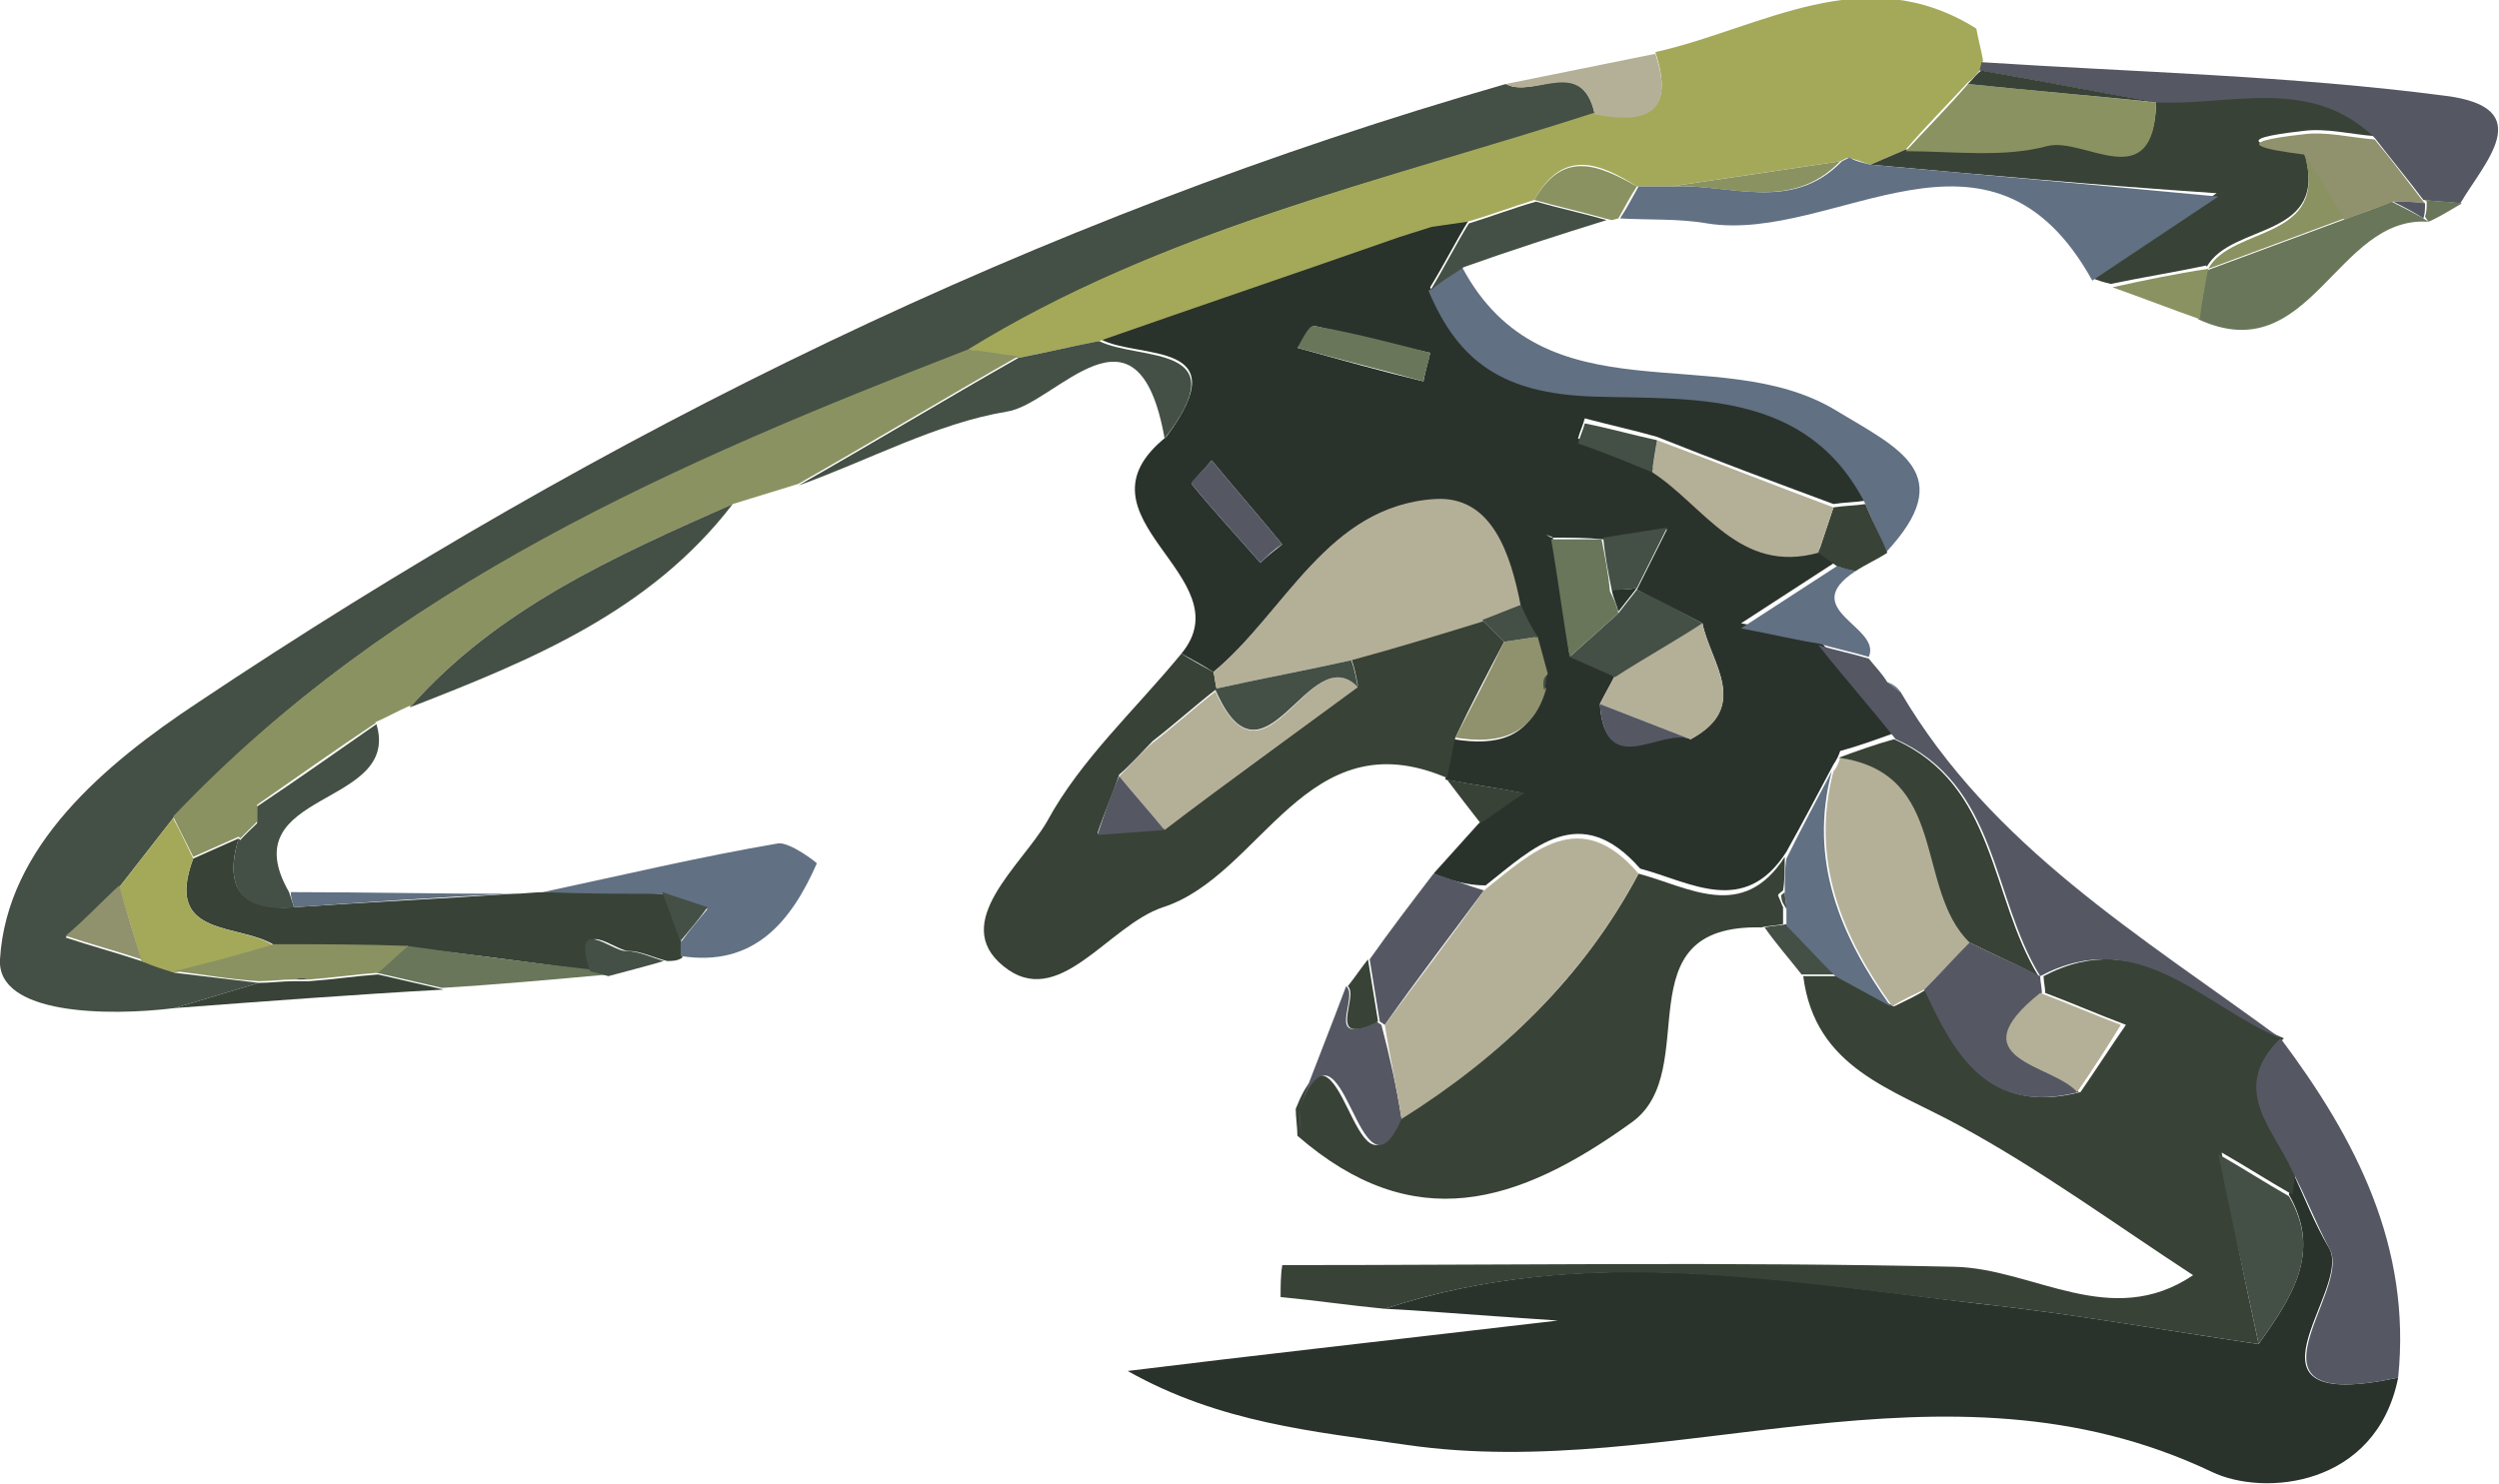   <svg
    version="1.1"  
    xmlns="http://www.w3.org/2000/svg"
    x="0px"
    y="0px"
    viewBox="0 0 148.7 88.3"
  >
    <defs>
      <style>
        .st0 {
          fill: #2a322c;
        }
        .st1 {
          fill: #444f45;
        }
        .st2 {
          fill: #384236;
        }
        .st3 {
          fill: #a4a95a;
        }
        .st4 {
          fill: #8a9261;
        }
        .st5 {
          fill: #617082;
        }
        .st6 {
          fill: #555863;
        }
        .st7 {
          fill: #69765a;
        }
        .st8 {
          fill: #b4b098;
        }
        .st9 {
          fill: #8f926c;
        }
      </style>
    </defs>
    <g>
      <path
        class="st0"
        d="M85.3,52c0.9-1,1.8-2,2.7-3c0.9-0.6,1.7-1.2,2.6-1.8c-1.5-0.3-3-0.5-4.6-0.8l0.2-0.3c0,0-0.2,0.3-0.2,0.3
		c0.2-0.8,0.3-1.6,0.5-2.4c2.5,0.4,4.6,0,5.3-2.9c0.1-0.3,0.1-0.6,0.2-0.9c-0.2-0.7-0.4-1.5-0.6-2.2c-0.3-0.6-0.6-1.2-1-1.8
		c-0.6-3.1-1.6-6.6-5.1-6.4C79,30.1,76.5,36.5,72.2,40c-0.6-0.4-1.2-0.7-1.9-1.1c3.8-4.6-6.9-8.1-0.9-12.9c4.3-5.8-1.6-4.6-3.9-5.8
		c6-2.1,11.9-4.1,17.9-6.2c0.6-0.2,1.3-0.4,1.9-0.6c0.7-0.1,1.4-0.2,2.1-0.3c-0.8,1.3-1.5,2.7-2.3,4c1.8,4.4,4.4,6.1,9.7,6.3
		c5.7,0.2,12.8-0.5,16.2,6.4c-0.6,0.1-1.3,0.1-1.9,0.2c-3.5-1.3-7-2.6-10.5-4c-1.4-0.4-2.8-0.7-4.3-1.1c-0.1,0.4-0.3,0.8-0.4,1.2
		c1.5,0.6,2.9,1.2,4.4,1.7c3.1,2.1,5.1,6.2,9.9,4.8c0.4,0.3,0.7,0.5,1.1,0.8c-1.7,1.1-3.4,2.2-5.7,3.7c2.1,0.4,3.4,0.6,4.6,0.9
		c1.5,1.9,3.1,3.7,4.6,5.6c-1.1,0.4-2.2,0.8-3.3,1.1c-0.1,0.3-0.2,0.5-0.4,0.8c-0.9,1.7-1.8,3.4-2.8,5.2c-2.5,3.9-5.7,1.8-8.7,1
		c-3.6-4.1-6.4-1.2-9.2,1C87.3,52.7,86.3,52.4,85.3,52z M92.4,32c-0.1-0.1-0.3-0.1-0.4-0.2C92.1,31.9,92.2,32,92.4,32
		c0.3,2.4,0.7,4.7,1,7c0.9,0.4,1.8,0.8,2.7,1.2c-0.3,0.6-0.6,1.1-0.9,1.7c0.3,4.5,3.6,1.3,5.4,2.1c3.6-2,1.2-4.5,0.7-6.9
		c-1.3-0.7-2.6-1.3-3.9-2c0.6-1.2,1.2-2.4,1.8-3.6c-1.3,0.2-2.5,0.4-3.8,0.6C94.4,32,93.4,32,92.4,32z M84.7,22.7
		c0.1-0.6,0.3-1.2,0.4-1.7c-2.3-0.5-4.6-1.1-6.9-1.6c-0.2,0-0.6,0.9-1,1.3C79.7,21.4,82.2,22.1,84.7,22.7z M75,33.5
		c0.4-0.4,0.8-0.7,1.3-1.1c-1.4-1.7-2.8-3.3-4.2-5c-0.4,0.5-1.2,1.3-1.2,1.4C72.2,30.4,73.6,31.9,75,33.5z"
      />
      <path
        class="st0"
        d="M142.7,82c-1.3,6.5-8,7.1-11.1,5.6c-16-7.6-32.1,0.7-47.9-1.6c-5.5-0.8-11.1-1.3-16.6-4.4
		c7.3-0.9,14.5-1.7,25.6-3c-6-0.4-8.1-0.6-10.3-0.7c11.8-3.9,23.6-1.7,35.4-0.3c5.6,0.6,11.1,1.6,16.6,2.4c1.9-2.7,3.8-5.4,1.8-8.9
		c0.1-0.5,0.1-1,0.2-1.4c0.7,1.5,1.3,3.1,2.2,4.6C140,76.8,132.3,84.2,142.7,82z"
      />
      <path
        class="st1"
        d="M10.4,60c-4,0.5-10.6,0.4-10.4-2.9c0.4-6.7,6.2-11.6,11.8-15.3C35.9,25.7,61.7,13,89.6,5
		c1.7,0.9,4.5-1.8,5.3,1.8c-12.7,4-25.8,6.9-37.3,14.1c-17.3,6.7-34.3,13.9-47.3,27.8c-1.1,1.4-2.1,2.7-3.2,4.1c-1.1,1-2.1,2-3.2,3
		c1.5,0.5,3,0.9,4.5,1.4c0.7,0.2,1.3,0.4,2,0.7c1.7,0.2,3.3,0.4,5,0.6C13.7,59,12.1,59.5,10.4,60z"
      />
      <path
        class="st2"
        d="M134.4,80c-5.5-0.8-11.1-1.8-16.6-2.4C106,76.3,94.2,74,82.4,77.9c-2.1-0.2-4.1-0.5-6.2-0.7
		c0-0.6,0-1.3,0.1-1.9c13.3,0,26.7-0.2,40,0.1c4.7,0.1,9.3,3.8,14.2,0.5c-4.6-3-9.1-6.3-13.9-8.9c-4-2.2-8.6-3.4-9.3-8.9
		c0.7,0,1.3,0,2,0c1.1,0.6,2.2,1.2,3.4,1.8c0.6-0.3,1.3-0.6,1.9-1c1.8,3.9,3.8,7.5,9.2,6.1c0.9-1.3,1.8-2.7,2.7-4
		c-1.6-0.6-3.2-1.3-4.8-1.9c0-0.3-0.1-0.7-0.1-1l0,0c5.9-3.1,9.7,1.8,14.3,3.7c0,0,0,0,0,0c-3.1,2.9-0.3,5.3,0.7,7.9
		c-0.1,0.5-0.1,1-0.2,1.4c-1.4-0.8-2.8-1.7-4.2-2.5C132.8,72.6,133.6,76.3,134.4,80z"
      />
      <path
        class="st3"
        d="M57.6,20.8c11.5-7.1,24.6-10,37.3-14.1c3,0.6,4.8,0.1,3.6-3.6c6.3-1.4,12.4-5.6,19.1-1.4c0,0,0,0,0,0
		c0.1,0.6,0.3,1.3,0.4,1.9c-0.1,0.2-0.1,0.3-0.1,0.5c-0.3,0.3-0.5,0.6-0.8,0.8c-1.2,1.3-2.5,2.6-3.7,4c-0.7,0.3-1.4,0.6-2.1,0.9
		c-0.4-0.1-0.8-0.3-1.3-0.4c0,0-0.1,0-0.1,0l-0.4,0.2c-3.4,0.5-6.7,1-10.1,1.5c-0.7,0-1.3,0-2,0c-2.2-1.4-4.4-2.3-6.1,0.8
		c-1.3,0.4-2.6,0.9-4,1.3c-0.7,0.1-1.4,0.2-2.1,0.3c-0.6,0.2-1.3,0.4-1.9,0.6c-6,2.1-11.9,4.1-17.9,6.2c-1.6,0.3-3.2,0.7-4.8,1
		C59.6,21.1,58.6,21,57.6,20.8z"
      />
      <path
        class="st2"
        d="M97.5,52c3,0.8,6.2,2.9,8.7-1c0,0.7,0,1.4-0.1,2c-0.1,0.1-0.3,0.2-0.3,0.3c0.1,0.2,0.2,0.5,0.3,0.7
		c0,0.3,0,0.7,0,1c-0.4,0.1-0.9,0.1-1.3,0.2c-8.4-0.2-3.4,8.5-7.7,11.6c-6.8,4.9-13,6.8-19.9,0.8c0-0.5-0.1-1.1-0.1-1.6c0,0,0,0,0,0
		c2.7-6.8,3.5,6.5,6.1,0.6C89.3,62.9,94.2,58.2,97.5,52z"
      />
      <path
        class="st2"
        d="M70.3,38.9c0.6,0.4,1.2,0.7,1.9,1.1c0.1,0.3,0.1,0.7,0.2,1c-1.3,1-2.5,2.1-3.8,3.1c-0.7,0.7-1.3,1.4-2,2l0,0
		c-0.4,1.2-0.9,2.3-1.3,3.5c1.3-0.1,2.7-0.2,4-0.3c3.8-2.8,7.7-5.6,11.5-8.5c-0.1-0.5-0.2-1.1-0.4-1.6c2.6-0.8,5.2-1.6,7.8-2.3
		c0.4,0.4,0.8,0.8,1.3,1.3c-1,1.9-2,3.8-2.9,5.7c-0.2,0.8-0.3,1.6-0.5,2.4c-8.4-3.6-11,5.8-16.9,7.7c-3.3,1.1-6.2,6.2-9.5,3.5
		c-3.2-2.6,1.1-6,2.6-8.6C64.3,45.2,67.6,42.2,70.3,38.9z"
      />
      <path
        class="st4"
        d="M57.6,20.8c1,0.1,2,0.3,3,0.4c-4.4,2.5-8.7,5.1-13.1,7.6c-1.3,0.4-2.6,0.8-3.9,1.2c-7,3.1-14,6.2-19.2,12.1
		c0,0,0-0.1,0-0.1c-0.7,0.3-1.4,0.7-2.1,1c0,0,0.1,0,0.1,0c-2.4,1.6-4.8,3.3-7.1,4.9c0,0.3,0,0.7,0,1l0,0c-0.3,0.3-0.7,0.7-1,1
		l-0.1-0.1c-0.9,0.4-1.8,0.8-2.7,1.2c-0.4-0.8-0.8-1.6-1.2-2.4C23.4,34.8,40.3,27.5,57.6,20.8z"
      />
      <path
        class="st5"
        d="M111,30c-3.5-6.9-10.5-6.2-16.3-6.4c-5.2-0.2-7.9-2-9.7-6.3c0.7-0.5,1.4-0.9,2-1.4c4.9,9.2,15.2,4.3,22.2,8.5
		c3.8,2.3,7.4,3.8,3,8.5C111.9,31.9,111.4,31,111,30z"
      />
      <path
        class="st2"
        d="M111.3,9.8c0.7-0.3,1.4-0.6,2.1-0.9c2.8,0,5.8,0.4,8.4-0.3c2.2-0.6,6.4,3.1,6.5-2.6c4.4,0.2,9.2-1.5,13,2.1
		c-1.4-0.1-2.9-0.5-4.3-0.3c-4.5,0.5-2.3,0.9,0.1,1.2c1.6,5.3-4.3,4.2-5.8,6.9l0-0.1c-1.9,0.4-3.8,0.7-5.7,1.1
		c-0.4-0.1-0.8-0.2-1.2-0.4c2.4-1.6,4.8-3.2,7.5-5C124.5,11,117.9,10.4,111.3,9.8z"
      />
      <path
        class="st6"
        d="M141.3,8.2c-3.8-3.7-8.6-1.9-13-2.1l0,0c-3.5-0.6-7-1.3-10.5-1.9c0-0.2,0.1-0.3,0.1-0.5
		c9.2,0.6,18.4,0.8,27.6,2c5.6,0.7,2.3,4,0.9,6.4c-0.8-0.1-1.5-0.1-2.2-0.2C143.3,10.7,142.3,9.5,141.3,8.2z"
      />
      <path
        class="st6"
        d="M136.4,69.7c-1.1-2.5-3.8-4.9-0.7-7.9c4.5,6,7.8,12.4,7,20.2c-10.3,2.2-2.6-5.2-4.1-7.7
		C137.8,72.8,137.2,71.2,136.4,69.7z"
      />
      <path
        class="st6"
        d="M135.7,61.8c-4.6-1.9-8.4-6.8-14.3-3.7c-2.9-4.7-2.5-11.4-8.6-14.1c-1.5-1.9-3.1-3.7-4.6-5.6
		c1,0.3,2,0.5,3,0.8c0.4,0.5,0.8,0.9,1.1,1.4c0.3,0.2,0.5,0.4,0.8,0.6C118.5,50.4,127.4,55.7,135.7,61.8z"
      />
      <path
        class="st5"
        d="M111.3,9.8c6.6,0.6,13.3,1.2,20.7,1.9c-2.7,1.8-5.1,3.4-7.5,5c-6.1-11-15.3-2.2-22.9-3.4
		c-1.7-0.3-3.5-0.2-5.2-0.3c0.4-0.6,0.7-1.2,1.1-1.9c0.7,0,1.3,0,2,0c3.4-0.2,7.1,1.6,10.1-1.5c0,0,0.4-0.2,0.4-0.2s0.1,0,0.1,0
		C110.4,9.6,110.9,9.7,111.3,9.8z"
      />
      <path
        class="st2"
        d="M11.5,51.1c0.9-0.4,1.8-0.8,2.7-1.2c-0.9,3,0.2,4.3,3.3,4.1c4.3-0.3,8.6-0.5,13-0.8c0.6,0,1.3-0.1,1.9-0.1
		c2.4,0,4.7,0,7.1,0.1c0.4,1,0.7,2,1.1,3c0,0.3,0,0.6,0,0.8c-0.3,0.2-0.6,0.2-0.9,0.2c-0.8-0.2-1.6-0.6-2.3-0.6
		c-0.8,0-3.2-2.2-2.1,1.2c-3.6-0.5-7.3-1-10.9-1.4c-2.7,0-5.3,0-8-0.1C14.3,54.9,9.7,55.9,11.5,51.1z"
      />
      <path
        class="st1"
        d="M47.5,28.9c4.4-2.5,8.7-5.1,13.1-7.6c1.6-0.3,3.2-0.7,4.8-1c2.4,1.2,8.3,0.1,3.9,5.8c-1.6-9-6.5-2-9.4-1.6
		C55.7,25.2,51.7,27.4,47.5,28.9z"
      />
      <path
        class="st5"
        d="M40.5,56.9c0-0.3,0-0.6,0-0.8c0.5-0.7,1.1-1.4,1.6-2c-0.9-0.3-1.8-0.6-2.7-0.9c-2.4,0-4.7,0-7.1-0.1
		c4.7-1,9.3-2.1,14-2.9c0.7-0.1,2.4,1.2,2.3,1.2C47.1,54.8,44.9,57.6,40.5,56.9z"
      />
      <path
        class="st1"
        d="M24.4,42.1c5.2-5.9,12.2-9,19.2-12.1C38.7,36.4,31.6,39.3,24.4,42.1z"
      />
      <path
        class="st7"
        d="M144.5,13.2c-5.5-0.4-7,8.9-13.7,5.8c0.2-1,0.4-2,0.5-3c0,0,0,0.1,0,0.1c2.7-1,5.4-2,8.1-3
		c1-0.4,2-0.7,2.9-1.1c0.6,0.3,1.2,0.6,1.9,1L144.5,13.2z"
      />
      <path
        class="st2"
        d="M10.4,60c1.7-0.5,3.3-1,5-1.5c0.7,0,1.4-0.1,2.1-0.1c0.3,0,0.6,0,0.9,0c1.4-0.1,2.7-0.3,4.1-0.4
		c1.3,0.3,2.6,0.6,3.9,0.9C21,59.2,15.7,59.6,10.4,60z"
      />
      <path
        class="st1"
        d="M17.5,54c-3.1,0.3-4.2-1.1-3.3-4.1c0,0,0.1,0.1,0.1,0.1c0.3-0.3,0.7-0.7,1-1c0,0,0,0,0,0c0-0.3,0-0.7,0-1
		c2.4-1.6,4.8-3.3,7.1-4.9c1.5,5-8.7,3.9-5.2,10C17.3,53.4,17.4,53.7,17.5,54z"
      />
      <path
        class="st6"
        d="M83.4,66.6c-2.6,5.9-3.4-7.4-6.1-0.6c0.9-2.4,1.9-4.9,2.8-7.3c0.8,0.6-1.4,3.7,1.8,2.1l0.3,0.2
		C82.7,62.9,83.1,64.7,83.4,66.6z"
      />
      <path
        class="st7"
        d="M26.3,58.8c-1.3-0.3-2.6-0.6-3.9-0.9c0.6-0.5,1.2-1.1,1.8-1.6c3.6,0.5,7.3,1,10.9,1.4c0.4,0.1,0.7,0.2,1.1,0.3
		C32.9,58.3,29.6,58.6,26.3,58.8z"
      />
      <path
        class="st6"
        d="M85.3,52c1,0.3,2,0.7,3,1c-2,2.7-4,5.3-5.9,8c0,0-0.3-0.2-0.3-0.2c-0.2-1.2-0.4-2.5-0.6-3.7
		C82.7,55.4,84,53.7,85.3,52z"
      />
      <path
        class="st8"
        d="M98.5,3.2c1.2,3.6-0.6,4.2-3.6,3.6c-0.8-3.5-3.6-0.9-5.3-1.8C92.6,4.4,95.5,3.8,98.5,3.2z"
      />
      <path
        class="st1"
        d="M87.1,15.9c-0.7,0.5-1.4,0.9-2,1.4c0.8-1.3,1.5-2.7,2.3-4c1.3-0.4,2.6-0.9,4-1.3c1.4,0.4,2.8,0.7,4.2,1.1
		C92.7,14,89.9,14.9,87.1,15.9z"
      />
      <path
        class="st5"
        d="M111.2,39.1c-1-0.3-2-0.5-3-0.8c-1.3-0.2-2.5-0.5-4.6-0.9c2.3-1.5,4-2.6,5.7-3.7c0.4,0.1,0.8,0.2,1.1,0.3
		C106.9,36.3,112,37.3,111.2,39.1z"
      />
      <path
        class="st5"
        d="M17.5,54c-0.1-0.3-0.2-0.6-0.2-0.9c4.4,0,8.8,0.1,13.1,0.1C26.1,53.4,21.8,53.7,17.5,54z"
      />
      <path
        class="st4"
        d="M95.5,13c-1.4-0.4-2.8-0.7-4.2-1.1c1.7-3,3.8-2.1,6.1-0.8c-0.4,0.6-0.7,1.2-1.1,1.9c0,0-0.4,0.1-0.4,0.1
		L95.5,13z"
      />
      <path
        class="st4"
        d="M131.4,16c-0.2,1-0.4,2-0.5,3c-1.7-0.6-3.5-1.3-5.2-1.9C127.5,16.7,129.4,16.3,131.4,16z"
      />
      <path
        class="st2"
        d="M86.1,46.4c1.5,0.3,3,0.5,4.6,0.8c-0.9,0.6-1.7,1.2-2.6,1.8C87.4,48.1,86.7,47.2,86.1,46.4z"
      />
      <path
        class="st2"
        d="M110.4,34c-0.4-0.1-0.8-0.2-1.1-0.3c-0.4-0.3-0.7-0.5-1.1-0.8c0.3-0.9,0.6-1.8,0.9-2.7
		c0.6-0.1,1.3-0.1,1.9-0.2c0.4,1,0.9,1.9,1.3,2.9C111.7,33.3,111,33.6,110.4,34z"
      />
      <path
        class="st1"
        d="M105,55.2c0.4-0.1,0.9-0.1,1.3-0.2c1,1,1.9,2,2.9,3c-0.7,0-1.3,0-2,0C106.5,57.1,105.7,56.2,105,55.2z"
      />
      <path
        class="st1"
        d="M36.2,58.1c-0.4-0.1-0.7-0.2-1.1-0.3c-1.1-3.4,1.3-1.2,2.1-1.2c0.8,0,1.6,0.4,2.3,0.6
		C38.5,57.5,37.3,57.8,36.2,58.1z"
      />
      <path
        class="st2"
        d="M81.4,57.1c0.2,1.2,0.4,2.5,0.6,3.7c-3.2,1.6-1.1-1.5-1.8-2.1C80.6,58.2,81,57.6,81.4,57.1z"
      />
      <path
        class="st7"
        d="M144.3,11.9c0.7,0.1,1.5,0.1,2.2,0.2c-0.7,0.4-1.3,0.8-2,1.1c0,0-0.2-0.3-0.2-0.3c0.1-0.3,0.1-0.6,0.1-0.9
		L144.3,11.9z"
      />
      <path
        class="st6"
        d="M77.3,66c0,0.5,0.1,1.1,0.1,1.6C77.4,67.1,77.4,66.6,77.3,66z"
      />
      <path
        class="st1"
        d="M22.4,43.1c0.7-0.3,1.4-0.7,2.1-1C23.8,42.4,23.1,42.8,22.4,43.1z"
      />
      <path
        class="st6"
        d="M117.6,1.8C117.6,1.8,117.6,1.8,117.6,1.8C117.6,1.8,117.6,1.8,117.6,1.8z"
      />
      <path
        class="st5"
        d="M113.1,41.2c-0.3-0.2-0.5-0.4-0.8-0.6C112.6,40.7,112.9,40.9,113.1,41.2z"
      />
      <path
        class="st8"
        d="M82.4,61c2-2.7,4-5.3,5.9-8c2.9-2.3,5.7-5.1,9.2-1c-3.3,6.2-8.2,10.9-14.1,14.6C83.1,64.7,82.7,62.9,82.4,61z"
      />
      <path
        class="st8"
        d="M88.2,37c-2.6,0.8-5.2,1.6-7.8,2.3c-2.7,0.6-5.4,1.1-8.1,1.7c0,0,0.1,0,0.1,0c-0.1-0.3-0.1-0.7-0.2-1
		c4.3-3.6,6.8-9.9,13.2-10.3c3.4-0.2,4.5,3.3,5.1,6.4C89.7,36.4,89,36.7,88.2,37z"
      />
      <path
        class="st8"
        d="M114.5,58.9c-0.6,0.3-1.3,0.6-1.9,1c-3-4.2-4.9-8.7-3.5-14c0.2-0.2,0.3-0.5,0.4-0.8c6.5,0.9,4.5,7.8,7.8,11
		C116.3,57,115.4,58,114.5,58.9z"
      />
      <path
        class="st2"
        d="M117.2,56.1c-3.3-3.2-1.2-10.1-7.8-11c1.1-0.4,2.2-0.8,3.3-1.1c6.1,2.7,5.7,9.4,8.6,14.1c0,0,0,0,0,0
		C120,57.4,118.6,56.8,117.2,56.1z"
      />
      <path
        class="st8"
        d="M109.1,30.2c-0.3,0.9-0.6,1.8-0.9,2.7c-4.7,1.3-6.8-2.8-9.9-4.8c0.1-0.6,0.2-1.2,0.3-1.9
		C102.1,27.5,105.6,28.9,109.1,30.2z"
      />
      <path
        class="st8"
        d="M101.3,37.1c0.5,2.4,2.9,5-0.7,6.9c-1.8-0.7-3.6-1.4-5.4-2.1c0.3-0.6,0.6-1.1,0.9-1.7
		C97.8,39.2,99.6,38.1,101.3,37.1z"
      />
      <path
        class="st5"
        d="M109,45.9c-1.4,5.3,0.5,9.8,3.5,14c-1.1-0.6-2.2-1.2-3.3-1.8c-1-1-1.9-2-2.9-3c0-0.3,0-0.7,0-1
		c0-0.3-0.1-0.7-0.1-1c0-0.7,0-1.4,0.1-2C107.2,49.3,108.1,47.6,109,45.9z"
      />
      <path
        class="st9"
        d="M86.6,43.9c1-1.9,2-3.8,2.9-5.7c0.7-0.1,1.3-0.2,2-0.3c0.2,0.7,0.4,1.5,0.6,2.2c-0.2,0.3-0.3,0.6-0.1,0.9
		C91.2,43.9,89,44.3,86.6,43.9z"
      />
      <path
        class="st1"
        d="M101.3,37.1c-1.7,1.1-3.5,2.1-5.2,3.2c-0.9-0.4-1.8-0.8-2.7-1.2c1-0.9,1.9-1.7,2.9-2.6
		c0.4-0.5,0.7-0.9,1.1-1.4l0,0C98.7,35.7,100,36.4,101.3,37.1z"
      />
      <path
        class="st7"
        d="M84.7,22.7c-2.5-0.7-5-1.3-7.5-2c0.3-0.5,0.7-1.4,1-1.3c2.3,0.4,4.6,1,6.9,1.6C85,21.6,84.8,22.1,84.7,22.7z"
      />
      <path
        class="st7"
        d="M96.3,36.5c-1,0.9-1.9,1.7-2.9,2.6c-0.4-2.3-0.7-4.7-1.1-7l0,0c1,0,2,0,3,0c0.2,1,0.4,2,0.5,3.1
		C96,35.6,96.2,36,96.3,36.5z"
      />
      <path
        class="st6"
        d="M75,33.5c-1.4-1.6-2.8-3.1-4.1-4.7c-0.1-0.1,0.8-0.9,1.2-1.4c1.4,1.7,2.8,3.3,4.2,5
		C75.8,32.7,75.4,33.1,75,33.5z"
      />
      <path
        class="st1"
        d="M95.9,35.1c-0.2-1-0.4-2-0.5-3.1c1.3-0.2,2.5-0.4,3.8-0.6c-0.6,1.2-1.2,2.4-1.8,3.6c0,0,0,0,0,0
		C96.9,35.1,96.4,35.1,95.9,35.1z"
      />
      <path
        class="st6"
        d="M95.2,41.9c1.8,0.7,3.6,1.4,5.4,2.1C98.8,43.3,95.5,46.5,95.2,41.9z"
      />
      <path
        class="st1"
        d="M98.6,26.2c-0.1,0.6-0.2,1.2-0.3,1.9c-1.5-0.6-2.9-1.2-4.4-1.7c0.1-0.4,0.3-0.8,0.4-1.2
		C95.8,25.5,97.2,25.9,98.6,26.2z"
      />
      <path
        class="st1"
        d="M91.5,37.9c-0.7,0.1-1.3,0.2-2,0.3c-0.4-0.4-0.8-0.8-1.3-1.3c0.8-0.3,1.5-0.6,2.3-0.9
		C90.8,36.7,91.1,37.3,91.5,37.9z"
      />
      <path
        class="st1"
        d="M83.4,14c0.6-0.2,1.3-0.4,1.9-0.6C84.7,13.6,84,13.8,83.4,14z"
      />
      <path
        class="st1"
        d="M92.3,32c-0.1-0.1-0.2-0.1-0.4-0.2C92.1,31.9,92.2,32,92.3,32C92.4,32,92.3,32,92.3,32z"
      />
      <path
        class="st1"
        d="M91.9,41.1c-0.1-0.3-0.1-0.7,0.1-0.9C92,40.4,92,40.8,91.9,41.1z"
      />
      <path
        class="st1"
        d="M134.4,80c-0.8-3.7-1.6-7.4-2.4-11.3c1.4,0.8,2.8,1.7,4.2,2.5C138.2,74.6,136.3,77.3,134.4,80z"
      />
      <path
        class="st3"
        d="M11.5,51.1c-1.8,4.8,2.8,3.8,4.8,5.2c-2,0.5-3.9,1-5.9,1.6c-0.7-0.2-1.3-0.4-2-0.7c-0.4-1.5-0.9-3-1.3-4.4
		c1.1-1.4,2.1-2.7,3.2-4.1C10.7,49.4,11.1,50.3,11.5,51.1z"
      />
      <path
        class="st4"
        d="M10.4,57.8c2-0.5,3.9-1,5.9-1.6c2.7,0,5.3,0,8,0.1c-0.6,0.5-1.2,1.1-1.8,1.6c-1.4,0.1-2.7,0.3-4.1,0.4
		c-0.3-0.1-0.6-0.1-0.9,0c-0.7,0-1.4,0.1-2.1,0.1C13.7,58.3,12.1,58,10.4,57.8z"
      />
      <path
        class="st9"
        d="M7.1,52.7c0.4,1.5,0.9,3,1.3,4.4c-1.5-0.5-3-0.9-4.5-1.4C5,54.8,6,53.7,7.1,52.7z"
      />
      <path
        class="st6"
        d="M117.2,56.1c1.4,0.7,2.8,1.3,4.2,2c0,0.3,0.1,0.7,0.1,1c-5,4.1,0.7,4.2,2.2,5.9c-5.4,1.4-7.4-2.2-9.2-6.1
		C115.4,58,116.3,57,117.2,56.1z"
      />
      <path
        class="st8"
        d="M123.6,65c-1.5-1.7-7.2-1.9-2.2-5.9c1.6,0.6,3.2,1.3,4.8,1.9C125.4,62.3,124.5,63.7,123.6,65z"
      />
      <path
        class="st4"
        d="M128.3,6.1c-0.1,5.7-4.3,2-6.5,2.6c-2.6,0.7-5.6,0.3-8.4,0.3c1.2-1.3,2.5-2.6,3.7-4
		C120.9,5.4,124.6,5.7,128.3,6.1C128.4,6.1,128.3,6.1,128.3,6.1z"
      />
      <path
        class="st4"
        d="M109.5,9.6c-3,3.1-6.7,1.3-10.1,1.5C102.8,10.6,106.2,10.1,109.5,9.6z"
      />
      <path
        class="st2"
        d="M128.4,6.1c-3.8-0.4-7.5-0.7-11.3-1.1c0.3-0.3,0.5-0.6,0.8-0.8C121.4,4.8,124.9,5.5,128.4,6.1z"
      />
      <path
        class="st4"
        d="M110,9.4C110,9.4,109.9,9.4,110,9.4C110,9.4,110,9.4,110,9.4z"
      />
      <path
        class="st1"
        d="M106.2,53.1c0,0.3,0.1,0.7,0.1,1c-0.1-0.2-0.3-0.4-0.3-0.7C105.9,53.3,106.1,53.2,106.2,53.1z"
      />
      <path
        class="st8"
        d="M80.8,40.9c-3.8,2.8-7.7,5.6-11.5,8.5c-0.9-1.1-1.8-2.1-2.7-3.2c0,0,0,0,0,0c0.7-0.7,1.3-1.4,2-2
		c1.3-1,2.5-2.1,3.8-3.1c0,0-0.1,0-0.1,0C75.3,47.8,77.9,37.9,80.8,40.9z"
      />
      <path
        class="st1"
        d="M80.8,40.9c-2.9-3-5.6,6.9-8.5,0.1c2.7-0.6,5.4-1.1,8.1-1.7C80.6,39.8,80.7,40.4,80.8,40.9z"
      />
      <path
        class="st6"
        d="M66.6,46.2c0.9,1.1,1.8,2.1,2.7,3.2c-1.3,0.1-2.7,0.2-4,0.3C65.7,48.5,66.1,47.3,66.6,46.2z"
      />
      <path
        class="st6"
        d="M68.6,44.1c-0.7,0.7-1.3,1.4-2,2C67.2,45.5,67.9,44.8,68.6,44.1z"
      />
      <path
        class="st2"
        d="M15.3,49c-0.3,0.3-0.7,0.7-1,1C14.7,49.7,15,49.3,15.3,49z"
      />
      <path
        class="st2"
        d="M15.3,48c0,0.3,0,0.7,0,1C15.3,48.7,15.3,48.3,15.3,48z"
      />
      <path
        class="st9"
        d="M142.4,12c-1,0.4-2,0.7-2.9,1.1c-0.8-1.3-1.6-2.6-2.4-3.9c-2.3-0.3-4.6-0.7-0.1-1.2c1.4-0.2,2.9,0.2,4.3,0.3
		c1,1.2,1.9,2.4,2.9,3.7c0,0,0.1,0.1,0.1,0.1C143.7,12,143,12,142.4,12z"
      />
      <path
        class="st4"
        d="M137.1,9.1c0.8,1.3,1.6,2.6,2.4,3.9c-2.7,1-5.4,2-8.1,3C132.8,13.4,138.7,14.4,137.1,9.1z"
      />
      <path
        class="st1"
        d="M39.4,53.1c0.9,0.3,1.8,0.6,2.7,0.9c-0.5,0.7-1.1,1.4-1.6,2C40.1,55.1,39.8,54.1,39.4,53.1z"
      />
      <path
        class="st6"
        d="M142.4,12c0.6,0,1.3,0,1.9,0.1c0,0.3,0,0.6-0.1,0.9C143.6,12.6,143,12.3,142.4,12z"
      />
      <path
        class="st1"
        d="M17.5,58.3c0.3-0.1,0.6-0.1,0.9,0C18,58.3,17.7,58.3,17.5,58.3z"
      />
      <path
        class="st0"
        d="M95.9,35.1c0.5,0,1,0,1.5-0.1c-0.4,0.5-0.7,0.9-1.1,1.4C96.2,36,96,35.6,95.9,35.1z"
      />
    </g>
  </svg>
